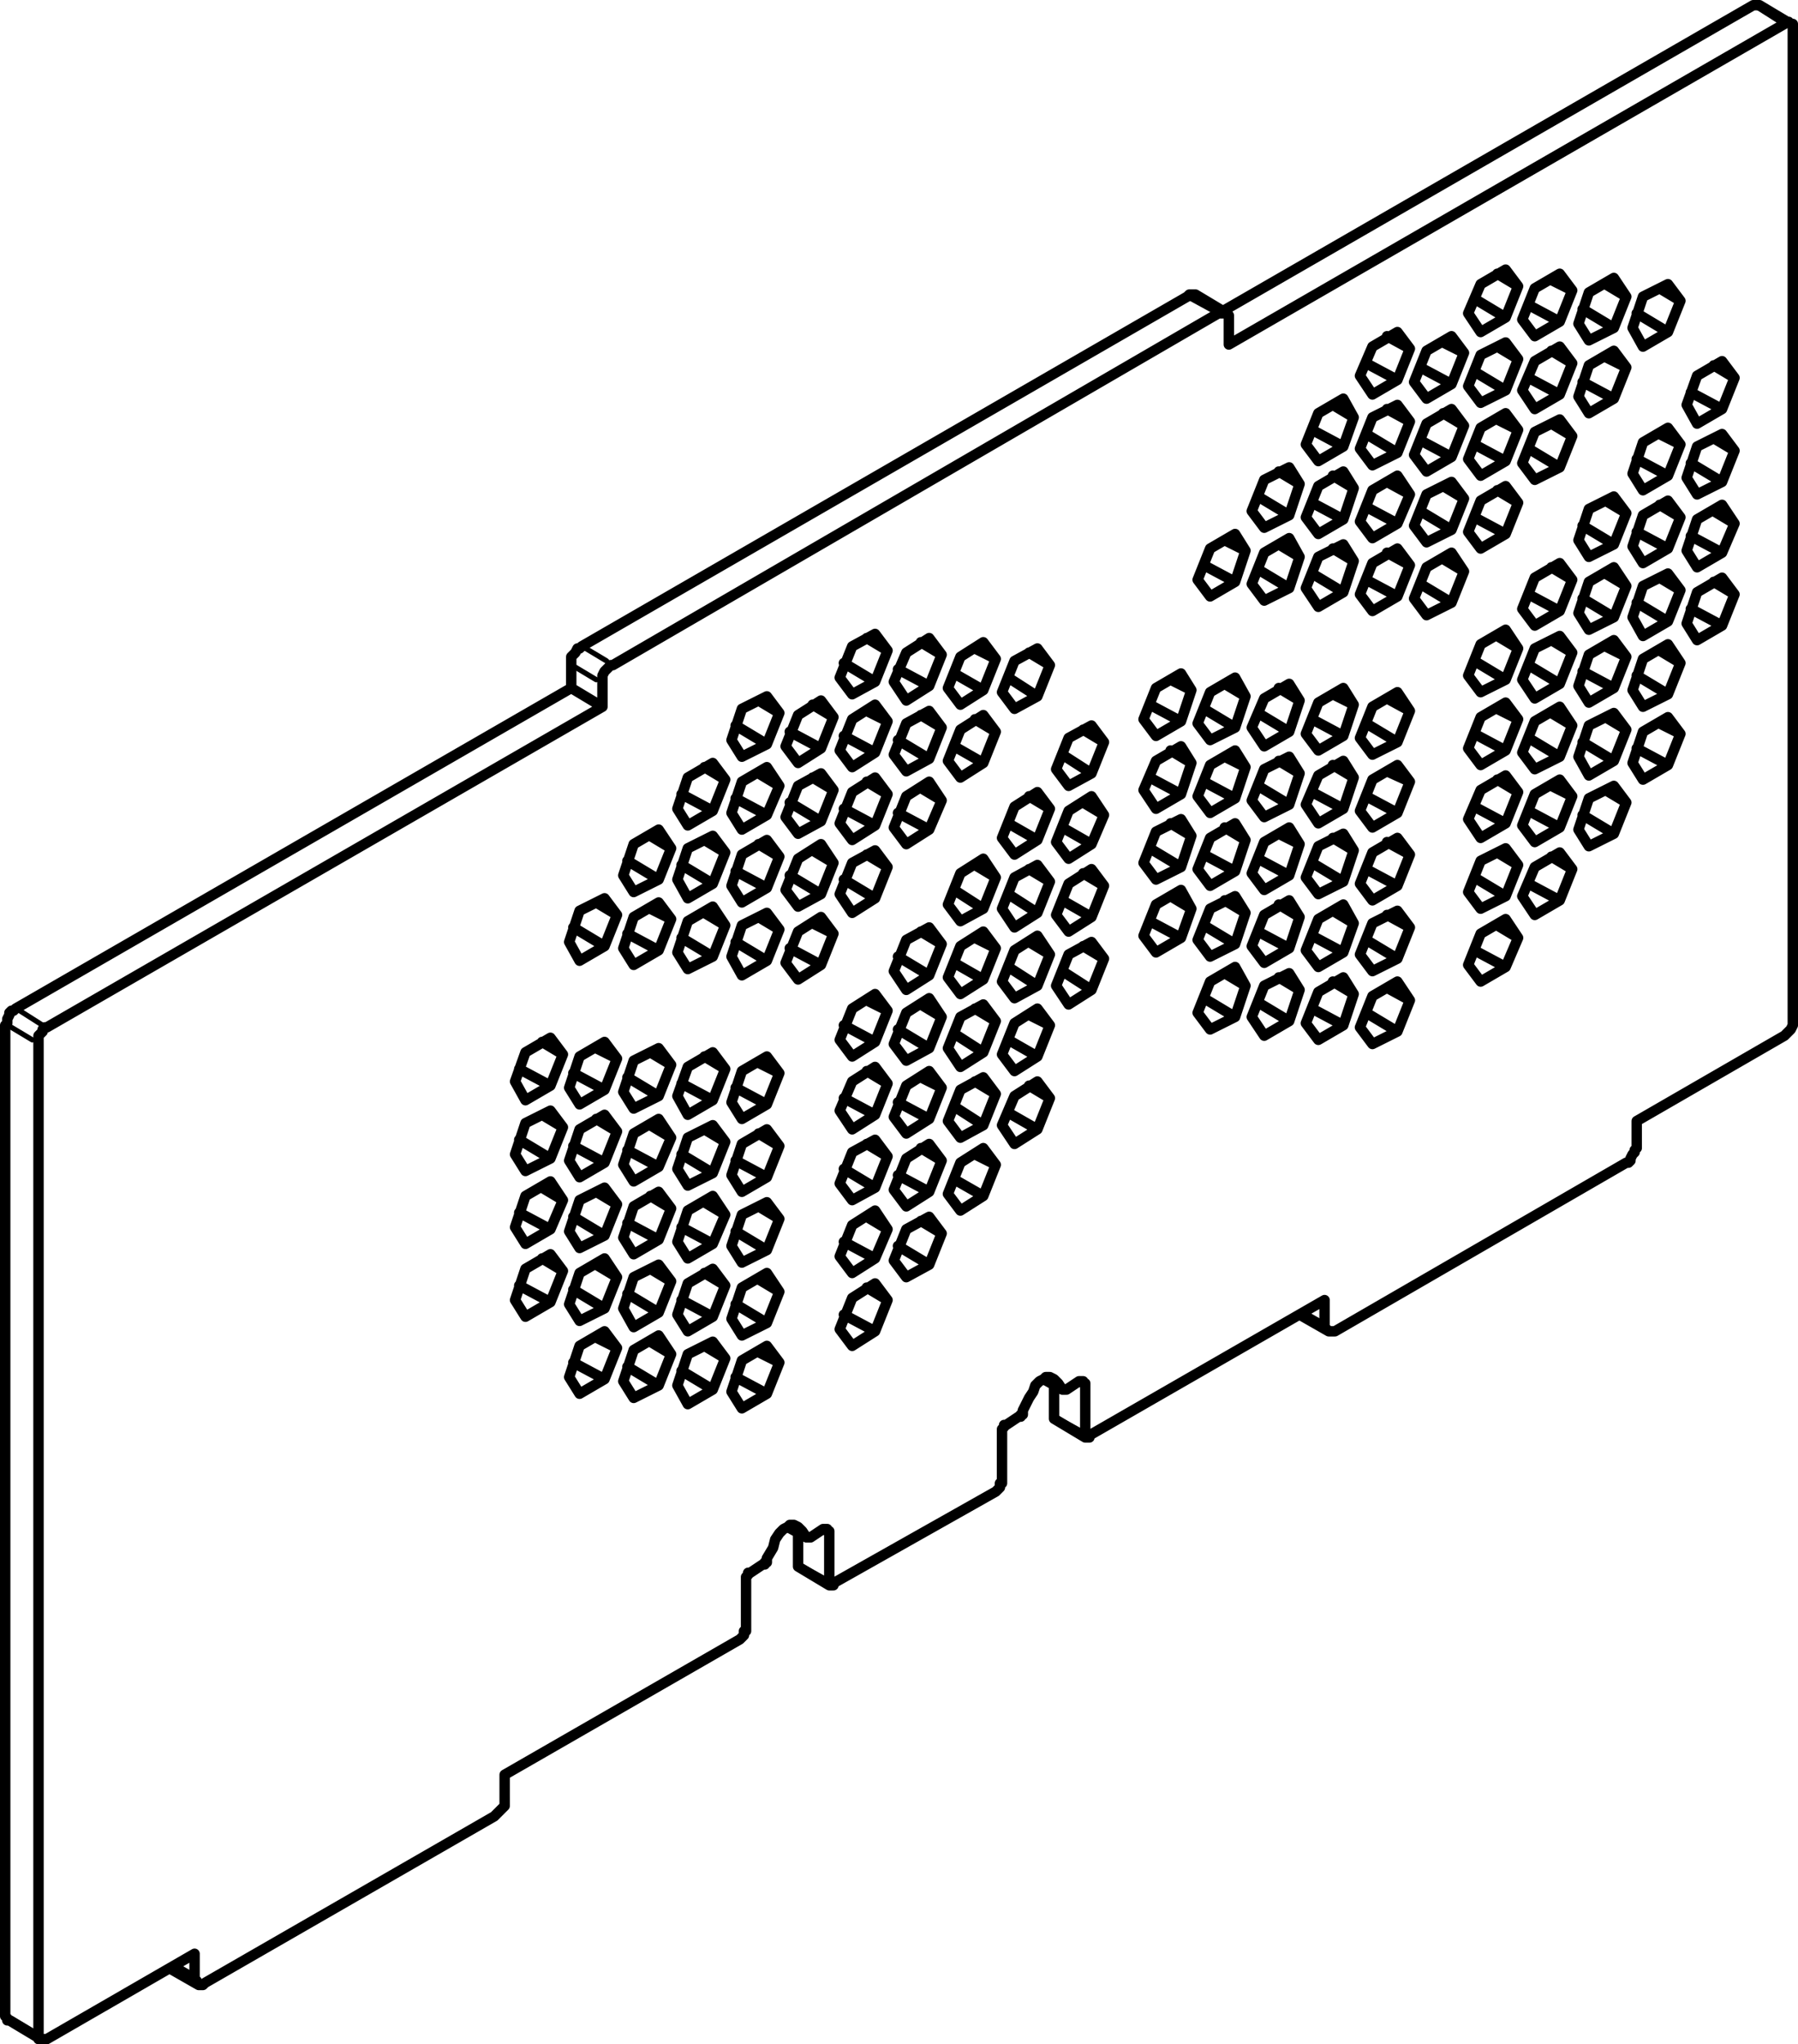 <?xml version="1.0" encoding="utf-8"?>
<!-- Generator: Adobe Illustrator 19.0.0, SVG Export Plug-In . SVG Version: 6.00 Build 0)  -->
<svg version="1.0" id="Layer_1" xmlns="http://www.w3.org/2000/svg" xmlns:xlink="http://www.w3.org/1999/xlink" x="0px" y="0px"
	 width="86.4px" height="98.2px" viewBox="0 0 86.4 98.2" enable-background="new 0 0 86.4 98.2" xml:space="preserve">
<path fill="none" stroke="#000000" stroke-width="0.25" stroke-linecap="round" stroke-linejoin="round" stroke-miterlimit="10" d="
	M62.85,63.15l0.7,0.4 M50.85,68.15l1.1,0.6 M52.05,66.55l-0.1-0.1 M50.35,66.25l0.6,0.4 M38.55,75.25l1.1,0.6 M39.75,73.65l-0.1-0.1
	 M38.05,73.35l0.6,0.4 M85.55,1.05l-1.1-0.7 M8.55,94.45l0.7,0.4 M58.35,14.95l-1.1-0.6 M28.15,31.15l1,0.6 M28.65,32.65l-1-0.6
	 M0.55,96.95l1,0.6 M0.95,48.55l1.1,0.7 M1.55,49.95l-1-0.6"/>
<path fill="none" stroke="#000000" stroke-width="0.5" stroke-linecap="round" stroke-linejoin="round" stroke-miterlimit="10" d="
	M78.65,35.95l1.5,0.8 M79.75,34.75l1,0.5 M76.05,39.15l1.5,0.9 M81.25,29.25l1.5,0.8 M77.15,37.95l1,0.6 M73.45,42.45l1.5,0.8
	 M82.35,27.95l1,0.6 M78.65,32.45l1.5,0.9 M74.55,41.15l1,0.6 M70.85,45.65l1.5,0.8 M79.75,31.25l1,0.6 M76.05,35.65l1.5,0.9
	 M71.95,44.45l1,0.6 M81.25,25.75l1.5,0.8 M77.15,34.45l1,0.6 M73.45,38.95l1.5,0.8 M82.35,24.55l1,0.6 M78.65,28.95l1.5,0.9
	 M74.55,37.75l1,0.5 M70.85,42.15l1.5,0.9 M79.75,27.75l1,0.6 M76.05,32.25l1.5,0.8 M71.95,40.95l1,0.6 M81.25,22.25l1.5,0.9
	 M77.15,31.05l1,0.5 M73.45,35.45l1.5,0.9 M65.65,48.65l1.5,0.9 M82.35,21.05l1,0.6 M78.65,25.55l1.5,0.8 M74.55,34.25l1,0.6
	 M70.85,38.75l1.5,0.8 M66.65,47.45l1.1,0.6 M79.75,24.25l1,0.6 M76.05,28.75l1.5,0.9 M71.95,37.45l1,0.6 M81.25,18.85l1.5,0.8
	 M77.15,27.55l1,0.6 M73.45,31.95l1.5,0.9 M65.65,45.15l1.5,0.9 M82.35,17.55l1,0.6 M78.65,22.05l1.5,0.8 M74.55,30.75l1,0.6
	 M70.85,35.25l1.5,0.8 M66.65,43.95l1.1,0.6 M63.05,48.45l1.5,0.8 M79.75,20.85l1,0.5 M50.65,68.15L50.65,68.15v-0.1v-0.1
	 M76.05,25.25l1.5,0.9 M71.95,34.05l1,0.5 M64.05,47.15l1,0.6 M77.15,24.05l1,0.6 M73.45,28.55l1.5,0.8 M65.65,41.75l1.5,0.8
	 M74.55,27.25l1,0.6 M50.65,67.95v-1.5 M70.85,31.75l1.5,0.9 M66.65,40.45l1.1,0.6 M63.05,44.95l1.5,0.8 M71.95,30.55l1,0.6
	 M64.05,43.75l1,0.6 M60.45,48.15l1.5,0.9 M65.65,38.25l1.5,0.8 M61.45,46.95l1,0.6 M78.65,15.05l1.5,0.9 M66.65,37.05l1.1,0.5
	 M63.05,41.45l1.5,0.9 M79.75,13.85l1,0.6 M76.05,18.35l1.5,0.8 M64.05,40.25l1,0.6 M60.45,44.75l1.5,0.8 M77.15,17.15l1,0.5
	 M73.45,21.55l1.5,0.9 M65.65,34.75l1.5,0.9 M61.45,43.45l1,0.6 M57.85,47.95l1.5,0.9 M74.55,20.35l1,0.6 M84.25,0.25h0.1h0.1h0.1
	 M70.85,24.85l1.5,0.8 M66.65,33.55l1.1,0.6 M63.05,38.05l1.5,0.8 M58.85,46.75l1,0.6 M76.05,14.85l1.5,0.9 M71.95,23.55l1,0.6
	 M68.25,28.05l1.5,0.9 M64.05,36.75l1,0.6 M60.45,41.25l1.5,0.8 M77.15,13.65l1,0.6 M73.45,18.15l1.5,0.8 M69.35,26.85l1,0.6
	 M61.45,40.05l1,0.5 M57.85,44.45l1.5,0.9 M74.55,16.85l1,0.6 M70.85,21.35l1.5,0.8 M63.05,34.55l1.5,0.8 M58.85,43.25l1,0.6
	 M71.95,20.15l1,0.5 M38.35,75.25L38.35,75.25v-0.1v-0.1 M68.25,24.55l1.5,0.9 M64.05,33.35l1,0.5 M60.45,37.75l1.5,0.9
	 M73.45,14.65l1.5,0.8 M69.35,23.35l1,0.6 M65.65,27.85l1.5,0.8 M61.45,36.55l1,0.6 M57.85,41.05l1.5,0.8 M74.55,13.45l1,0.5
	 M70.85,17.85l1.5,0.9 M66.65,26.55l1.1,0.6 M38.35,75.05v-1.5 M58.85,39.75l1,0.6 M55.25,44.25l1.5,0.8 M71.95,16.65l1,0.6
	 M68.25,21.15l1.5,0.8 M60.45,34.25l1.5,0.9 M56.25,43.05l1,0.6 M69.35,19.85l1,0.6 M65.65,24.35l1.5,0.8 M61.45,33.05l1,0.6
	 M57.85,37.55l1.5,0.8 M48.45,53.45l1.4,0.8 M70.85,14.35l1.5,0.9 M66.65,23.15l1.1,0.6 M63.05,27.55l1.5,0.9 M58.85,36.35l1,0.5
	 M55.25,40.75l1.5,0.9 M49.45,52.15l1,0.6 M71.95,13.15l1,0.6 M45.85,56.65l1.4,0.8 M68.25,17.65l1.5,0.8 M64.05,26.35l1,0.6
	 M56.25,39.55l1,0.6 M51.05,46.65l1.4,0.9 M46.85,55.45l1,0.5 M69.35,16.45l1,0.5 M43.15,59.85l1.5,0.9 M65.65,20.85l1.5,0.9
	 M57.85,34.05l1.5,0.9 M52.05,45.45l1,0.6 M48.45,49.95l1.4,0.8 M44.25,58.65l1,0.6 M66.65,19.65l1.1,0.6 M40.55,63.15l1.5,0.8
	 M63.05,24.15l1.5,0.8 M58.85,32.85l1,0.6 M55.25,37.35l1.5,0.8 M49.45,48.75l1,0.5 M45.85,53.15l1.4,0.9 M41.65,61.85l1,0.6
	 M64.05,22.85l1,0.6 M60.45,27.35l1.5,0.9 M56.25,36.05l1,0.6 M51.05,43.25l1.4,0.8 M46.85,51.95l1,0.6 M43.15,56.45l1.5,0.8
	 M65.65,17.45l1.5,0.8 M61.45,26.15l1,0.6 M52.05,41.95l1,0.6 M48.45,46.45l1.4,0.9 M44.25,55.15l1,0.6 M66.65,16.15l1.1,0.6
	 M40.55,59.65l1.5,0.8 M63.05,20.65l1.5,0.8 M55.25,33.85l1.5,0.8 M49.45,45.25l1,0.6 M45.85,49.65l1.4,0.9 M41.65,58.45l1,0.6
	 M64.05,19.45l1,0.6 M60.45,23.85l1.5,0.9 M56.25,32.65l1,0.5 M51.05,39.75l1.4,0.8 M46.85,48.45l1,0.6 M43.15,52.95l1.5,0.8
	 M61.45,22.65l1,0.6 M35.35,66.15l1.5,0.8 M57.85,27.15l1.5,0.8 M52.05,38.55l1,0.6 M48.45,42.95l1.4,0.9 M44.25,51.75l1,0.5
	 M40.55,56.15l1.5,0.9 M36.45,64.95l1,0.5 M58.85,25.95l1,0.5 M49.45,41.75l1,0.6 M45.85,46.25l1.4,0.8 M41.65,54.95l1,0.6
	 M51.05,36.25l1.4,0.9 M46.85,45.05l1,0.5 M43.15,49.45l1.5,0.9 M35.35,62.65l1.5,0.9 M52.05,35.05l1,0.6 M48.45,39.55l1.4,0.8
	 M44.25,48.25l1,0.6 M40.55,52.75l1.5,0.8 M36.45,61.45l1,0.6 M32.75,65.85l1.5,0.9 M49.45,38.25l1,0.6 M45.85,42.75l1.4,0.9
	 M41.65,51.45l1,0.6 M33.85,64.65l1,0.6 M46.85,41.55l1,0.6 M43.15,45.95l1.5,0.9 M35.35,59.15l1.5,0.9 M44.25,44.75l1,0.6
	 M40.55,49.25l1.5,0.8 M36.45,57.95l1,0.6 M32.75,62.45l1.5,0.8 M41.65,48.05l1,0.5 M33.85,61.15l1,0.6 M30.15,65.65l1.5,0.9
	 M35.35,55.75l1.5,0.8 M31.25,64.45l1,0.6 M84.25,0.25l-25.5,14.7 M48.45,32.55l1.4,0.9 M36.45,54.45l1,0.6 M32.75,58.95l1.5,0.8
	 M49.45,31.35l1,0.6 M45.85,35.85l1.4,0.8 M33.85,57.75l1,0.6 M57.05,14.25l0.1-0.1h0.1h0.1h0.1 M30.15,62.15l1.5,0.9 M46.85,34.55
	l1,0.6 M43.15,39.05l1.5,0.8 M35.35,52.25l1.5,0.8 M31.25,60.95l1,0.6 M27.55,65.45l1.5,0.8 M44.25,37.85l1,0.6 M40.55,42.25
	l1.5,0.9 M36.45,51.05l1,0.5 M32.75,55.45l1.5,0.9 M28.65,64.25l1,0.5 M45.85,32.35l1.4,0.8 M41.65,41.05l1,0.6 M37.95,45.55
	l1.5,0.8 M33.85,54.25l1,0.6 M30.15,58.75l1.5,0.8 M46.85,31.15l1,0.5 M43.15,35.55l1.5,0.9 M39.05,44.35l1,0.5 M31.25,57.45l1,0.6
	 M27.55,61.95l1.5,0.9 M44.25,34.35l1,0.6 M40.55,38.85l1.5,0.8 M32.75,52.05l1.5,0.8 M28.65,60.75l1,0.6 M41.65,37.55l1,0.6
	 M37.95,42.05l1.5,0.9 M33.85,50.75l1,0.6 M30.15,55.25l1.5,0.8 M43.15,32.15l1.5,0.8 M39.05,40.85l1,0.6 M35.35,45.25l1.5,0.9
	 M31.25,54.05l1,0.6 M27.55,58.45l1.5,0.9 M44.25,30.85l1,0.6 M40.55,35.35l1.5,0.8 M36.45,44.05l1,0.6 M28.65,57.25l1,0.6
	 M24.95,61.75l1.5,0.8 M41.65,34.15l1,0.5 M37.95,38.55l1.5,0.9 M30.15,51.75l1.5,0.9 M26.05,60.45l1,0.6 M39.05,37.35l1,0.6
	 M35.35,41.85l1.5,0.8 M31.25,50.55l1,0.6 M27.55,55.05l1.5,0.8 M40.55,31.85l1.5,0.9 M36.45,40.55l1,0.6 M32.75,45.05l1.5,0.9
	 M28.65,53.75l1,0.6 M24.95,58.25l1.5,0.8 M41.65,30.65l1,0.6 M37.95,35.15l1.5,0.8 M33.85,43.85l1,0.6 M26.05,57.05l1,0.6
	 M39.05,33.85l1,0.6 M35.35,38.35l1.5,0.8 M27.55,51.55l1.5,0.8 M0.45,97.05L0.45,97.05h-0.1v-0.1l-0.1-0.1 M36.45,37.15l1,0.6
	 M32.75,41.55l1.5,0.9 M28.65,50.35l1,0.5 M24.95,54.75l1.5,0.9 M33.85,40.35l1,0.6 M30.15,44.85l1.5,0.8 M26.05,53.55l1,0.6
	 M35.35,34.85l1.5,0.9 M31.25,43.65l1,0.5 M36.45,33.65l1,0.6 M32.75,38.15l1.5,0.8 M24.95,51.35l1.5,0.8 M33.85,36.85l1,0.6
	 M30.15,41.35l1.5,0.9 M26.05,50.05l1,0.6 M31.25,40.15l1,0.6 M27.55,44.55l1.5,0.9 M28.65,43.35l1,0.6 M57.05,14.25l-29.1,16.8
	 M27.45,31.95v1.1 M27.45,31.95v-0.2v-0.1v-0.1l0.1-0.1l0.1-0.1l0.1-0.2h0.1l0.1-0.1 M27.45,33.05l-26.7,15.4 M28.95,33.95l-1.5-0.9
	 M0.25,49.25v47.6 M0.25,49.25l0.1-0.1v-0.1v-0.1l0.1-0.2v-0.1l0.1-0.1h0.1l0.1-0.1 M64.55,33.05l-1.2,0.7 M65.05,33.85l-0.5-0.8
	 M64.55,35.35l0.5-1.5 M63.35,36.05l1.2-0.7 M62.75,35.25l0.6,0.8 M63.35,33.75l-0.6,1.5 M67.15,33.25l-1.2,0.7 M67.75,34.15
	l-0.6-0.9 M67.15,35.65l0.6-1.5 M65.95,36.25l1.2-0.6 M65.35,35.45l0.6,0.8 M65.95,33.95l-0.6,1.5 M72.35,33.75l-1.2,0.7
	 M72.95,34.55l-0.6-0.8 M72.35,36.05l0.6-1.5 M71.15,36.75l1.2-0.7 M70.55,35.95l0.6,0.8 M71.15,34.45l-0.6,1.5 M74.95,33.95
	l-1.2,0.7 M75.55,34.85l-0.6-0.9 M74.95,36.35l0.6-1.5 M73.75,36.95l1.2-0.6 M73.15,36.15l0.6,0.8 M73.75,34.65l-0.6,1.5
	 M77.55,34.25l-1.2,0.6 M78.15,35.05l-0.6-0.8 M77.55,36.55l0.6-1.5 M76.35,37.25l1.2-0.7 M75.85,36.35l0.5,0.9 M76.35,34.85
	l-0.5,1.5 M80.15,34.45l-1.2,0.7 M80.75,35.25l-0.6-0.8 M80.15,36.75l0.6-1.5 M78.95,37.45l1.2-0.7 M78.45,36.65l0.5,0.8
	 M78.95,35.15l-0.5,1.5 M56.75,35.85l-1.2,0.7 M57.25,36.65l-0.5-0.8 M56.75,38.15l0.5-1.5 M55.55,38.85l1.2-0.7 M54.95,37.95
	l0.6,0.9 M55.55,36.55l-0.6,1.4 M59.35,36.05l-1.2,0.7 M59.85,36.85l-0.5-0.8 M59.35,38.35l0.5-1.5 M58.15,39.05l1.2-0.7
	 M57.55,38.25l0.6,0.8 M58.15,36.75l-0.6,1.5 M77.55,30.75l-1.2,0.7 M78.15,31.55l-0.6-0.8 M77.55,33.05l0.6-1.5 M76.35,33.75
	l1.2-0.7 M75.85,32.95l0.5,0.8 M76.35,31.45l-0.5,1.5 M74.95,30.55l-1.2,0.6 M75.55,31.35l-0.6-0.8 M74.95,32.85l0.6-1.5
	 M73.75,33.55l1.2-0.7 M73.15,32.65l0.6,0.9 M73.75,31.15l-0.6,1.5 M72.35,30.25l-1.2,0.7 M72.95,31.15l-0.6-0.9 M72.35,32.65
	l0.6-1.5 M71.15,33.25l1.2-0.6 M70.55,32.45l0.6,0.8 M71.15,30.95l-0.6,1.5 M82.75,27.75l-1.2,0.7 M83.35,28.55l-0.6-0.8
	 M82.75,30.05l0.6-1.5 M81.55,30.75l1.2-0.7 M81.05,29.95l0.5,0.8 M81.55,28.45l-0.5,1.5 M61.95,32.85l-1.2,0.7 M62.45,33.65
	l-0.5-0.8 M61.95,35.15l0.5-1.5 M60.75,35.85l1.2-0.7 M60.15,34.95l0.6,0.9 M60.75,33.55l-0.6,1.4 M59.35,32.55l-1.2,0.7
	 M59.85,33.45l-0.5-0.9 M59.35,34.95l0.5-1.5 M58.15,35.55l1.2-0.6 M57.55,34.75l0.6,0.8 M58.15,33.25l-0.6,1.5 M56.75,32.35
	l-1.2,0.7 M57.25,33.15l-0.5-0.8 M56.75,34.65l0.5-1.5 M55.55,35.35l1.2-0.7 M54.95,34.55l0.6,0.8 M55.55,33.05l-0.6,1.5
	 M80.15,30.95l-1.2,0.7 M80.75,31.85l-0.6-0.9 M80.15,33.35l0.6-1.5 M78.95,33.95l1.2-0.6 M78.45,33.15l0.5,0.8 M78.95,31.65
	l-0.5,1.5 M61.95,39.75l-1.2,0.7 M62.45,40.55l-0.5-0.8 M61.95,42.05l0.5-1.5 M60.75,42.75l1.2-0.7 M60.15,41.95l0.6,0.8
	 M60.75,40.45l-0.6,1.5 M64.55,40.05l-1.2,0.6 M65.05,40.85l-0.5-0.8 M64.55,42.35l0.5-1.5 M63.35,42.95l1.2-0.6 M62.75,42.15
	l0.6,0.8 M63.35,40.65l-0.6,1.5 M67.15,40.25l-1.2,0.7 M67.75,41.05l-0.6-0.8 M67.15,42.55l0.6-1.5 M65.95,43.25l1.2-0.7
	 M65.35,42.45l0.6,0.8 M65.95,40.95l-0.6,1.5 M72.35,40.75l-1.2,0.6 M72.95,41.55l-0.6-0.8 M72.35,43.05l0.6-1.5 M71.15,43.65
	l1.2-0.6 M70.55,42.85l0.6,0.8 M71.15,41.35l-0.6,1.5 M61.95,43.25l-1.2,0.7 M62.45,44.05l-0.5-0.8 M61.95,45.55l0.5-1.5
	 M60.75,46.25l1.2-0.7 M60.15,45.45l0.6,0.8 M60.75,43.95l-0.6,1.5 M59.35,43.05l-1.2,0.6 M59.85,43.85l-0.5-0.8 M59.35,45.35
	l0.5-1.5 M58.15,45.95l1.2-0.6 M57.55,45.15l0.6,0.8 M58.15,43.65l-0.6,1.5 M56.75,42.75l-1.2,0.7 M57.25,43.65l-0.5-0.9
	 M56.75,45.05l0.5-1.4 M55.55,45.75l1.2-0.7 M54.95,44.95l0.6,0.8 M55.55,43.45l-0.6,1.5 M74.95,40.95l-1.2,0.7 M75.55,41.75
	l-0.6-0.8 M74.95,43.25l0.6-1.5 M73.75,43.95l1.2-0.7 M73.15,43.05l0.6,0.9 M73.75,41.65l-0.6,1.4 M61.95,36.35l-1.2,0.6
	 M62.45,37.15l-0.5-0.8 M61.95,38.65l0.5-1.5 M60.75,39.25l1.2-0.6 M60.15,38.45l0.6,0.8 M60.75,36.95l-0.6,1.5 M64.55,36.55
	l-1.2,0.7 M65.05,37.35l-0.5-0.8 M64.55,38.85l0.5-1.5 M63.35,39.55l1.2-0.7 M62.75,38.65l0.6,0.9 M63.35,37.25l-0.6,1.4
	 M67.15,36.75l-1.2,0.7 M67.75,37.55l-0.6-0.8 M67.15,39.05l0.6-1.5 M65.95,39.75l1.2-0.7 M65.35,38.95l0.6,0.8 M65.95,37.45
	l-0.6,1.5 M72.35,37.25l-1.2,0.7 M72.95,38.05l-0.6-0.8 M72.35,39.55l0.6-1.5 M71.15,40.25l1.2-0.7 M70.55,39.35l0.6,0.9
	 M71.15,37.95l-0.6,1.4 M74.95,37.45l-1.2,0.7 M75.55,38.25l-0.6-0.8 M74.95,39.75l0.6-1.5 M73.75,40.45l1.2-0.7 M73.15,39.65
	l0.6,0.8 M73.75,38.15l-0.6,1.5 M77.55,37.75l-1.2,0.6 M78.15,38.55l-0.6-0.8 M77.55,40.05l0.6-1.5 M76.35,40.65l1.2-0.6
	 M75.85,39.85l0.5,0.8 M76.35,38.35l-0.5,1.5 M56.75,39.35l-1.2,0.6 M57.25,40.15l-0.5-0.8 M56.75,41.65l0.5-1.5 M55.55,42.25
	l1.2-0.6 M54.95,41.45l0.6,0.8 M55.55,39.95l-0.6,1.5 M59.35,39.55l-1.2,0.7 M59.85,40.35l-0.5-0.8 M59.35,41.85l0.5-1.5
	 M58.15,42.55l1.2-0.7 M57.55,41.75l0.6,0.8 M58.15,40.25l-0.6,1.5 M69.75,19.65l-1.2,0.7 M70.35,20.45l-0.6-0.8 M69.75,21.95
	l0.6-1.5 M68.55,22.65l1.2-0.7 M67.95,21.85l0.6,0.8 M68.55,20.35l-0.6,1.5 M67.15,19.45l-1.2,0.6 M67.75,20.25l-0.6-0.8
	 M67.15,21.75l0.6-1.5 M65.95,22.35l1.2-0.6 M65.35,21.55l0.6,0.8 M65.95,20.05l-0.6,1.5 M64.55,19.15l-1.2,0.7 M65.05,20.05
	l-0.5-0.9 M64.55,21.45l0.5-1.4 M63.35,22.15l1.2-0.7 M62.75,21.35l0.6,0.8 M63.35,19.85l-0.6,1.5 M82.75,17.35l-1.2,0.7
	 M83.35,18.15l-0.6-0.8 M82.75,19.65l0.6-1.5 M81.55,20.35l1.2-0.7 M81.05,19.45l0.5,0.9 M81.55,18.05l-0.5,1.4 M72.35,19.85
	l-1.2,0.7 M72.95,20.65l-0.6-0.8 M72.35,22.15l0.6-1.5 M71.15,22.85l1.2-0.7 M70.55,22.05l0.6,0.8 M71.15,20.55l-0.6,1.5
	 M74.95,20.15l-1.2,0.6 M75.55,20.95l-0.6-0.8 M74.95,22.45l0.6-1.5 M73.75,23.05l1.2-0.6 M73.15,22.25l0.6,0.8 M73.75,20.75
	l-0.6,1.5 M80.15,20.55l-1.2,0.7 M80.75,21.35l-0.6-0.8 M80.15,22.85l0.6-1.5 M78.95,23.55l1.2-0.7 M78.45,22.75l0.5,0.8
	 M78.95,21.25l-0.5,1.5 M82.75,20.85l-1.2,0.6 M83.35,21.65l-0.6-0.8 M82.75,23.15l0.6-1.5 M81.55,23.75l1.2-0.6 M81.05,22.95
	l0.5,0.8 M81.55,21.45l-0.5,1.5 M67.15,15.95l-1.2,0.7 M67.75,16.75l-0.6-0.8 M67.15,18.25l0.6-1.5 M65.95,18.95l1.2-0.7
	 M65.35,18.05l0.6,0.9 M65.95,16.65l-0.6,1.4 M80.15,13.65l-1.2,0.6 M80.75,14.45l-0.6-0.8 M80.15,15.95l0.6-1.5 M78.95,16.65
	l1.2-0.7 M78.45,15.75l0.5,0.9 M78.95,14.25l-0.5,1.5 M77.55,13.35l-1.2,0.7 M78.15,14.25l-0.6-0.9 M77.55,15.75l0.6-1.5
	 M76.35,16.35l1.2-0.6 M75.85,15.55l0.5,0.8 M76.35,14.05l-0.5,1.5 M74.95,13.15l-1.2,0.7 M75.55,13.95l-0.6-0.8 M74.95,15.45
	l0.6-1.5 M73.75,16.15l1.2-0.7 M73.15,15.35l0.6,0.8 M73.75,13.85l-0.6,1.5 M69.75,16.15l-1.2,0.7 M70.35,16.95l-0.6-0.8
	 M69.75,18.45l0.6-1.5 M68.55,19.15l1.2-0.7 M67.95,18.35l0.6,0.8 M68.55,16.85l-0.6,1.5 M72.35,16.45l-1.2,0.6 M72.95,17.25
	l-0.6-0.8 M72.35,18.75l0.6-1.5 M71.15,19.35l1.2-0.6 M70.55,18.55l0.6,0.8 M71.15,17.05l-0.6,1.5 M74.95,16.65l-1.2,0.7
	 M75.55,17.45l-0.6-0.8 M74.95,18.95l0.6-1.5 M73.75,19.65l1.2-0.7 M73.15,18.75l0.6,0.9 M73.75,17.35l-0.6,1.4 M77.55,16.85
	l-1.2,0.7 M78.15,17.65l-0.6-0.8 M77.55,19.15l0.6-1.5 M76.35,19.85l1.2-0.7 M75.85,19.05l0.5,0.8 M76.35,17.55l-0.5,1.5
	 M80.15,27.55l-1.2,0.6 M80.75,28.35l-0.6-0.8 M80.15,29.85l0.6-1.5 M78.95,30.55l1.2-0.7 M78.45,29.65l0.5,0.9 M78.95,28.15
	l-0.5,1.5 M77.55,27.25l-1.2,0.7 M78.15,28.15l-0.6-0.9 M77.55,29.65l0.6-1.5 M76.35,30.25l1.2-0.6 M75.85,29.45l0.5,0.8
	 M76.35,27.95l-0.5,1.5 M74.95,27.05l-1.2,0.7 M75.55,27.85l-0.6-0.8 M74.95,29.35l0.6-1.5 M73.75,30.05l1.2-0.7 M73.15,29.25
	l0.6,0.8 M73.75,27.75l-0.6,1.5 M69.75,26.55l-1.2,0.7 M70.35,27.45l-0.6-0.9 M69.75,28.95l0.6-1.5 M68.55,29.55l1.2-0.6
	 M67.95,28.75l0.6,0.8 M68.55,27.25l-0.6,1.5 M67.15,26.35l-1.2,0.7 M67.75,27.15l-0.6-0.8 M67.15,28.65l0.6-1.5 M65.95,29.35
	l1.2-0.7 M65.35,28.55l0.6,0.8 M65.95,27.05l-0.6,1.5 M64.55,26.15l-1.2,0.6 M65.05,26.95l-0.5-0.8 M64.55,28.45l0.5-1.5
	 M63.35,29.15l1.2-0.7 M62.75,28.25l0.6,0.9 M63.35,26.75l-0.6,1.5 M61.95,25.85l-1.2,0.7 M62.45,26.75l-0.5-0.9 M61.95,28.25
	l0.5-1.5 M60.75,28.85l1.2-0.6 M60.15,28.05l0.6,0.8 M60.75,26.55l-0.6,1.5 M59.35,25.65l-1.2,0.7 M59.85,26.45l-0.5-0.8
	 M59.35,27.95l0.5-1.5 M58.15,28.65l1.2-0.7 M57.55,27.85l0.6,0.8 M58.15,26.35l-0.6,1.5 M82.75,24.25l-1.2,0.7 M83.35,25.15
	l-0.6-0.9 M82.75,26.55l0.6-1.4 M81.55,27.25l1.2-0.7 M81.05,26.45l0.5,0.8 M81.55,24.95l-0.5,1.5 M80.15,24.05l-1.2,0.7
	 M80.75,24.85l-0.6-0.8 M80.15,26.35l0.6-1.5 M78.95,27.05l1.2-0.7 M78.45,26.25l0.5,0.8 M78.95,24.75l-0.5,1.5 M77.55,23.85
	l-1.2,0.6 M78.15,24.65l-0.6-0.8 M77.55,26.15l0.6-1.5 M76.35,26.75l1.2-0.6 M75.85,25.95l0.5,0.8 M76.35,24.45l-0.5,1.5
	 M72.35,23.35l-1.2,0.7 M72.95,24.15l-0.6-0.8 M72.35,25.65l0.6-1.5 M71.15,26.35l1.2-0.7 M70.55,25.55l0.6,0.8 M71.15,24.05
	l-0.6,1.5 M69.75,23.15l-1.2,0.6 M70.35,23.95l-0.6-0.8 M69.75,25.45l0.6-1.5 M68.55,26.05l1.2-0.6 M67.95,25.25l0.6,0.8
	 M68.55,23.75l-0.6,1.5 M67.15,22.85l-1.2,0.7 M67.75,23.75l-0.6-0.9 M67.15,25.15l0.6-1.4 M65.95,25.85l1.2-0.7 M65.35,25.05
	l0.6,0.8 M65.95,23.55l-0.6,1.5 M64.55,22.65l-1.2,0.7 M65.05,23.45l-0.5-0.8 M64.55,24.95l0.5-1.5 M63.35,25.65l1.2-0.7
	 M62.75,24.85l0.6,0.8 M63.35,23.35l-0.6,1.5 M61.95,22.45l-1.2,0.6 M62.45,23.25l-0.5-0.8 M61.95,24.75l0.5-1.5 M60.75,25.35
	l1.2-0.6 M60.15,24.55l0.6,0.8 M60.75,23.05l-0.6,1.5 M67.15,47.15l-1.2,0.7 M67.75,48.05l-0.6-0.9 M67.15,49.55l0.6-1.5
	 M65.95,50.15l1.2-0.6 M65.35,49.35l0.6,0.8 M65.95,47.85l-0.6,1.5 M64.55,46.95l-1.2,0.7 M65.05,47.75l-0.5-0.8 M64.55,49.25
	l0.5-1.5 M63.35,49.95l1.2-0.7 M62.75,49.15l0.6,0.8 M63.35,47.65l-0.6,1.5 M61.95,46.75l-1.2,0.6 M62.45,47.55l-0.5-0.8
	 M61.95,49.05l0.5-1.5 M60.75,49.75l1.2-0.7 M60.15,48.85l0.6,0.9 M60.75,47.35l-0.6,1.5 M64.55,43.45l-1.2,0.7 M65.05,44.35
	l-0.5-0.9 M64.55,45.75l0.5-1.4 M63.35,46.45l1.2-0.7 M62.75,45.65l0.6,0.8 M63.35,44.15l-0.6,1.5 M67.15,43.75l-1.2,0.6
	 M67.75,44.55l-0.6-0.8 M67.15,46.05l0.6-1.5 M65.95,46.65l1.2-0.6 M65.35,45.85l0.6,0.8 M65.95,44.35l-0.6,1.5 M72.35,44.15
	l-1.2,0.7 M72.95,45.05l-0.6-0.9 M72.35,46.45l0.6-1.4 M71.15,47.15l1.2-0.7 M70.55,46.35l0.6,0.8 M71.15,44.85l-0.6,1.5
	 M59.35,46.45l-1.2,0.7 M59.85,47.35l-0.5-0.9 M59.35,48.85l0.5-1.5 M58.15,49.45l1.2-0.6 M57.55,48.65l0.6,0.8 M58.15,47.15
	l-0.6,1.5 M72.35,12.95l-1.2,0.7 M72.95,13.75l-0.6-0.8 M72.35,15.25l0.6-1.5 M71.15,15.95l1.2-0.7 M70.55,15.05l0.6,0.9
	 M71.15,13.65l-0.6,1.4 M34.85,51.35l-0.6-0.8 M34.25,52.85l0.6-1.5 M33.05,53.55l1.2-0.7 M32.55,52.65l0.5,0.9 M33.05,51.25
	l-0.5,1.4 M34.25,50.55l-1.2,0.7 M37.45,51.55l-0.6-0.8 M36.85,53.05l0.6-1.5 M35.65,53.75l1.2-0.7 M35.15,52.95l0.5,0.8
	 M35.65,51.45l-0.5,1.5 M36.85,50.75l-1.2,0.7 M42.65,52.05l-0.6-0.8 M42.05,53.55l0.6-1.5 M40.95,54.25l1.1-0.7 M40.35,53.35
	l0.6,0.9 M40.95,51.95l-0.6,1.4 M42.05,51.25l-1.1,0.7 M45.25,52.25l-0.6-0.8 M44.65,53.75l0.6-1.5 M43.55,54.45l1.1-0.7
	 M42.95,53.65l0.6,0.8 M43.55,52.15l-0.6,1.5 M44.65,51.45l-1.1,0.7 M47.85,52.55l-0.6-0.8 M47.25,54.05l0.6-1.5 M46.15,54.65
	l1.1-0.6 M45.55,53.85l0.6,0.8 M46.15,52.35l-0.6,1.5 M47.25,51.75l-1.1,0.6 M50.45,52.75l-0.6-0.8 M49.85,54.25l0.6-1.5
	 M48.75,54.95l1.1-0.7 M48.15,54.05l0.6,0.9 M48.75,52.65l-0.6,1.4 M49.85,51.95l-1.1,0.7 M27.05,54.15l-0.6-0.8 M26.45,55.65
	l0.6-1.5 M25.25,56.25l1.2-0.6 M24.75,55.45l0.5,0.8 M25.25,53.95l-0.5,1.5 M26.45,53.35l-1.2,0.6 M29.65,54.35l-0.6-0.8
	 M29.05,55.85l0.6-1.5 M27.85,56.55l1.2-0.7 M27.35,55.75l0.5,0.8 M27.85,54.25l-0.5,1.5 M29.05,53.55l-1.2,0.7 M47.85,49.05
	l-0.6-0.8 M47.25,50.55l0.6-1.5 M46.15,51.25l1.1-0.7 M45.55,50.35l0.6,0.9 M46.15,48.85l-0.6,1.5 M47.25,48.25l-1.1,0.6
	 M45.25,48.85l-0.6-0.9 M44.65,50.35l0.6-1.5 M43.55,50.95l1.1-0.6 M42.95,50.15l0.6,0.8 M43.55,48.65l-0.6,1.5 M44.65,47.95
	l-1.1,0.7 M42.65,48.55l-0.6-0.8 M42.05,50.05l0.6-1.5 M40.95,50.75l1.1-0.7 M40.35,49.95l0.6,0.8 M40.95,48.45l-0.6,1.5
	 M42.05,47.75l-1.1,0.7 M53.05,46.05l-0.6-0.8 M52.45,47.55l0.6-1.5 M51.35,48.25l1.1-0.7 M50.75,47.35l0.6,0.9 M51.35,45.85
	l-0.6,1.5 M52.45,45.25l-1.1,0.6 M32.25,51.15l-0.6-0.8 M31.65,52.65l0.6-1.5 M30.45,53.25l1.2-0.6 M29.95,52.45l0.5,0.8
	 M30.45,50.95l-0.5,1.5 M31.65,50.35l-1.2,0.6 M29.65,50.85l-0.6-0.8 M29.05,52.35l0.6-1.5 M27.85,53.05l1.2-0.7 M27.35,52.25
	l0.5,0.8 M27.85,50.75l-0.5,1.5 M29.05,50.05l-1.2,0.7 M27.05,50.65l-0.6-0.8 M26.45,52.15l0.6-1.5 M25.25,52.85l1.2-0.7
	 M24.75,51.95l0.5,0.9 M25.25,50.55l-0.5,1.4 M26.45,49.85l-1.2,0.7 M50.45,49.25l-0.6-0.8 M49.85,50.75l0.6-1.5 M48.75,51.45
	l1.1-0.7 M48.15,50.65l0.6,0.8 M48.75,49.15l-0.6,1.5 M49.85,48.45l-1.1,0.7 M32.25,58.05l-0.6-0.8 M31.65,59.55l0.6-1.5
	 M30.45,60.25l1.2-0.7 M29.95,59.45l0.5,0.8 M30.45,57.95l-0.5,1.5 M31.65,57.25l-1.2,0.7 M34.85,58.35l-0.6-0.9 M34.25,59.75
	l0.6-1.4 M33.05,60.45l1.2-0.7 M32.55,59.65l0.5,0.8 M33.05,58.15l-0.5,1.5 M34.25,57.45l-1.2,0.7 M37.45,58.55l-0.6-0.8
	 M36.85,60.05l0.6-1.5 M35.65,60.65l1.2-0.6 M35.15,59.85l0.5,0.8 M35.65,58.35l-0.5,1.5 M36.85,57.75l-1.2,0.6 M42.65,59.05
	l-0.6-0.9 M42.05,60.45l0.6-1.4 M40.95,61.15l1.1-0.7 M40.35,60.35l0.6,0.8 M40.95,58.85l-0.6,1.5 M42.05,58.15l-1.1,0.7
	 M32.25,61.55l-0.6-0.8 M31.65,63.05l0.6-1.5 M30.45,63.75l1.2-0.7 M29.95,62.85l0.5,0.9 M30.45,61.35l-0.5,1.5 M31.65,60.75
	l-1.2,0.6 M29.65,61.35l-0.6-0.9 M29.05,62.85l0.6-1.5 M27.85,63.45l1.2-0.6 M27.35,62.65l0.5,0.8 M27.85,61.15l-0.5,1.5
	 M29.05,60.45l-1.2,0.7 M27.05,61.05l-0.6-0.8 M26.45,62.55l0.6-1.5 M25.25,63.25l1.2-0.7 M24.75,62.45l0.5,0.8 M25.25,60.95
	l-0.5,1.5 M26.45,60.25l-1.2,0.7 M45.25,59.25l-0.6-0.8 M44.65,60.75l0.6-1.5 M43.55,61.35l1.1-0.6 M42.95,60.55l0.6,0.8
	 M43.55,59.05l-0.6,1.5 M44.65,58.45l-1.1,0.6 M32.25,54.65l-0.6-0.9 M31.65,56.05l0.6-1.4 M30.45,56.75l1.2-0.7 M29.95,55.95
	l0.5,0.8 M30.45,54.45l-0.5,1.5 M31.65,53.75l-1.2,0.7 M34.85,54.85l-0.6-0.8 M34.25,56.35l0.6-1.5 M33.05,56.95l1.2-0.6
	 M32.55,56.15l0.5,0.8 M33.05,54.65l-0.5,1.5 M34.25,54.05l-1.2,0.6 M37.45,55.05l-0.6-0.8 M36.85,56.55l0.6-1.5 M35.65,57.25
	l1.2-0.7 M35.15,56.45l0.5,0.8 M35.65,54.95l-0.5,1.5 M36.85,54.25l-1.2,0.7 M42.65,55.55l-0.6-0.8 M42.05,57.05l0.6-1.5
	 M40.95,57.65l1.1-0.6 M40.35,56.85l0.6,0.8 M40.95,55.35l-0.6,1.5 M42.05,54.75l-1.1,0.6 M45.25,55.75l-0.6-0.8 M44.65,57.25
	l0.6-1.5 M43.55,57.95l1.1-0.7 M42.95,57.15l0.6,0.8 M43.55,55.65l-0.6,1.5 M44.65,54.95l-1.1,0.7 M47.85,55.95l-0.6-0.8
	 M47.25,57.45l0.6-1.5 M46.15,58.15l1.1-0.7 M45.55,57.35l0.6,0.8 M46.15,55.85l-0.6,1.5 M47.25,55.15l-1.1,0.7 M27.05,57.65
	l-0.6-0.9 M26.45,59.05l0.6-1.4 M25.25,59.75l1.2-0.7 M24.75,58.95l0.5,0.8 M25.25,57.45l-0.5,1.5 M26.45,56.75l-1.2,0.7
	 M29.65,57.85l-0.6-0.8 M29.05,59.35l0.6-1.5 M27.85,59.95l1.2-0.6 M27.35,59.15l0.5,0.8 M27.85,57.65l-0.5,1.5 M29.05,57.05
	l-1.2,0.6 M40.05,37.95l-0.6-0.8 M39.45,39.45l0.6-1.5 M38.35,40.05l1.1-0.6 M37.75,39.25l0.6,0.8 M38.35,37.75l-0.6,1.5
	 M39.45,37.15l-1.1,0.6 M37.45,37.75l-0.6-0.9 M36.85,39.15l0.6-1.4 M35.65,39.85l1.2-0.7 M35.15,39.05l0.5,0.8 M35.65,37.55
	l-0.5,1.5 M36.85,36.85l-1.2,0.7 M34.85,37.45l-0.6-0.8 M34.25,38.95l0.6-1.5 M33.05,39.65l1.2-0.7 M32.55,38.85l0.5,0.8
	 M33.05,37.35l-0.5,1.5 M34.25,36.65l-1.2,0.7 M53.05,35.65l-0.6-0.8 M52.45,37.15l0.6-1.5 M51.35,37.75l1.1-0.6 M50.75,36.95
	l0.6,0.8 M51.35,35.45l-0.6,1.5 M52.45,34.85l-1.1,0.6 M42.65,38.15l-0.6-0.8 M42.05,39.65l0.6-1.5 M40.95,40.35l1.1-0.7
	 M40.35,39.55l0.6,0.8 M40.95,38.05l-0.6,1.5 M42.05,37.35l-1.1,0.7 M45.25,38.45l-0.6-0.9 M44.65,39.85l0.6-1.4 M43.55,40.55
	l1.1-0.7 M42.95,39.75l0.6,0.8 M43.55,38.25l-0.6,1.5 M44.65,37.55l-1.1,0.7 M50.45,38.85l-0.6-0.8 M49.85,40.35l0.6-1.5
	 M48.75,41.05l1.1-0.7 M48.15,40.25l0.6,0.8 M48.75,38.75l-0.6,1.5 M49.85,38.05l-1.1,0.7 M53.05,39.15l-0.6-0.9 M52.45,40.55
	l0.6-1.4 M51.35,41.25l1.1-0.7 M50.75,40.45l0.6,0.8 M51.35,38.95l-0.6,1.5 M52.45,38.25l-1.1,0.7 M37.45,34.25l-0.6-0.8
	 M36.85,35.75l0.6-1.5 M35.65,36.35l1.2-0.6 M35.15,35.55l0.5,0.8 M35.65,34.05l-0.5,1.5 M36.85,33.45l-1.2,0.6 M50.45,31.95
	l-0.6-0.8 M49.85,33.45l0.6-1.5 M48.75,34.05l1.1-0.6 M48.15,33.25l0.6,0.8 M48.75,31.75l-0.6,1.5 M49.85,31.15l-1.1,0.6
	 M47.85,31.65l-0.6-0.8 M47.25,33.15l0.6-1.5 M46.15,33.85l1.1-0.7 M45.55,33.05l0.6,0.8 M46.15,31.55l-0.6,1.5 M47.25,30.85
	l-1.1,0.7 M45.25,31.45l-0.6-0.8 M44.65,32.95l0.6-1.5 M43.55,33.65l1.1-0.7 M42.95,32.75l0.6,0.9 M43.55,31.35l-0.6,1.4
	 M44.65,30.65l-1.1,0.7 M40.05,34.45l-0.6-0.8 M39.45,35.95l0.6-1.5 M38.35,36.65l1.1-0.7 M37.75,35.85l0.6,0.8 M38.35,34.35
	l-0.6,1.5 M39.45,33.65l-1.1,0.7 M42.65,34.65l-0.6-0.8 M42.05,36.15l0.6-1.5 M40.95,36.85l1.1-0.7 M40.35,36.05l0.6,0.8
	 M40.95,34.55l-0.6,1.5 M42.05,33.85l-1.1,0.7 M45.25,34.95l-0.6-0.8 M44.65,36.45l0.6-1.5 M43.55,37.05l1.1-0.6 M42.95,36.25
	l0.6,0.8 M43.55,34.75l-0.6,1.5 M44.65,34.15l-1.1,0.6 M47.85,35.15l-0.6-0.8 M47.25,36.65l0.6-1.5 M46.15,37.35l1.1-0.7
	 M45.55,36.55l0.6,0.8 M46.15,35.05l-0.6,1.5 M47.25,34.35l-1.1,0.7 M50.45,45.85l-0.6-0.9 M49.85,47.35l0.6-1.5 M48.75,47.95
	l1.1-0.6 M48.15,47.15l0.6,0.8 M48.75,45.65l-0.6,1.5 M49.85,44.95l-1.1,0.7 M47.85,45.55l-0.6-0.8 M47.25,47.05l0.6-1.5
	 M46.15,47.75l1.1-0.7 M45.55,46.95l0.6,0.8 M46.15,45.45l-0.6,1.5 M47.25,44.75l-1.1,0.7 M45.25,45.35l-0.6-0.8 M44.65,46.85
	l0.6-1.5 M43.55,47.55l1.1-0.7 M42.95,46.65l0.6,0.9 M43.55,45.15l-0.6,1.5 M44.65,44.55l-1.1,0.6 M40.05,44.85l-0.6-0.8
	 M39.45,46.35l0.6-1.5 M38.35,47.05l1.1-0.7 M37.75,46.25l0.6,0.8 M38.35,44.75l-0.6,1.5 M39.45,44.05l-1.1,0.7 M37.45,44.65
	l-0.6-0.8 M36.85,46.15l0.6-1.5 M35.65,46.85l1.2-0.7 M35.15,45.95l0.5,0.9 M35.65,44.45l-0.5,1.5 M36.85,43.85l-1.2,0.6
	 M34.85,44.45l-0.6-0.9 M34.25,45.95l0.6-1.5 M33.05,46.55l1.2-0.6 M32.55,45.75l0.5,0.8 M33.05,44.25l-0.5,1.5 M34.25,43.55
	l-1.2,0.7 M32.25,44.15l-0.6-0.8 M31.65,45.65l0.6-1.5 M30.45,46.35l1.2-0.7 M29.95,45.55l0.5,0.8 M30.45,44.05l-0.5,1.5
	 M31.65,43.35l-1.2,0.7 M29.65,43.95l-0.6-0.8 M29.05,45.45l0.6-1.5 M27.85,46.15l1.2-0.7 M27.35,45.25l0.5,0.9 M27.85,43.75
	l-0.5,1.5 M29.05,43.15l-1.2,0.6 M53.05,42.55l-0.6-0.8 M52.45,44.05l0.6-1.5 M51.35,44.75l1.1-0.7 M50.75,43.95l0.6,0.8
	 M51.35,42.45l-0.6,1.5 M52.45,41.75l-1.1,0.7 M50.45,42.35l-0.6-0.8 M49.85,43.85l0.6-1.5 M48.75,44.55l1.1-0.7 M48.15,43.65
	l0.6,0.9 M48.75,42.15l-0.6,1.5 M49.85,41.55l-1.1,0.6 M47.85,42.15l-0.6-0.9 M47.25,43.65l0.6-1.5 M46.15,44.25l1.1-0.6
	 M45.55,43.45l0.6,0.8 M46.15,41.95l-0.6,1.5 M47.25,41.25l-1.1,0.7 M42.65,41.65l-0.6-0.8 M42.05,43.15l0.6-1.5 M40.95,43.85
	l1.1-0.7 M40.35,42.95l0.6,0.9 M40.95,41.45l-0.6,1.5 M42.05,40.85l-1.1,0.6 M40.05,41.45l-0.6-0.9 M39.45,42.95l0.6-1.5
	 M38.35,43.55l1.1-0.6 M37.75,42.75l0.6,0.8 M38.35,41.25l-0.6,1.5 M39.45,40.55l-1.1,0.7 M37.45,41.15l-0.6-0.8 M36.85,42.65
	l0.6-1.5 M35.65,43.35l1.2-0.7 M35.15,42.55l0.5,0.8 M35.65,41.05l-0.5,1.5 M36.85,40.35l-1.2,0.7 M34.85,40.95l-0.6-0.8
	 M34.25,42.45l0.6-1.5 M33.05,43.15l1.2-0.7 M32.55,42.25l0.5,0.9 M33.05,40.75l-0.5,1.5 M34.25,40.15l-1.2,0.6 M32.25,40.75
	l-0.6-0.9 M31.65,42.25l0.6-1.5 M30.45,42.85l1.2-0.6 M29.95,42.05l0.5,0.8 M30.45,40.55l-0.5,1.5 M31.65,39.85l-1.2,0.7
	 M37.45,65.45l-0.6-0.8 M36.85,66.95l0.6-1.5 M35.65,67.65l1.2-0.7 M35.15,66.85l0.5,0.8 M35.65,65.35l-0.5,1.5 M36.85,64.65
	l-1.2,0.7 M34.85,65.25l-0.6-0.8 M34.25,66.75l0.6-1.5 M33.05,67.45l1.2-0.7 M32.55,66.55l0.5,0.9 M33.05,65.05l-0.5,1.5
	 M34.25,64.45l-1.2,0.6 M32.25,65.05l-0.6-0.9 M31.65,66.55l0.6-1.5 M30.45,67.15l1.2-0.6 M29.95,66.35l0.5,0.8 M30.45,64.85
	l-0.5,1.5 M31.65,64.15l-1.2,0.7 M34.85,61.75l-0.6-0.8 M34.25,63.25l0.6-1.5 M33.05,63.95l1.2-0.7 M32.55,63.15l0.5,0.8
	 M33.05,61.65l-0.5,1.5 M34.25,60.95l-1.2,0.7 M37.45,62.05l-0.6-0.9 M36.85,63.55l0.6-1.5 M35.65,64.15l1.2-0.6 M35.15,63.35
	l0.5,0.8 M35.65,61.85l-0.5,1.5 M36.85,61.15l-1.2,0.7 M42.65,62.45l-0.6-0.8 M42.05,63.95l0.6-1.5 M40.95,64.65l1.1-0.7
	 M40.35,63.85l0.6,0.8 M40.95,62.35l-0.6,1.5 M42.05,61.65l-1.1,0.7 M29.65,64.75l-0.6-0.8 M29.05,66.25l0.6-1.5 M27.85,66.95
	l1.2-0.7 M27.35,66.15l0.5,0.8 M27.85,64.65l-0.5,1.5 M29.05,63.95l-1.2,0.7 M42.65,31.25l-0.6-0.8 M42.05,32.75l0.6-1.5
	 M40.95,33.35l1.1-0.6 M40.35,32.55l0.6,0.8 M40.95,31.05l-0.6,1.5 M42.05,30.45l-1.1,0.6 M52.15,68.85v-2.3 M52.15,68.85v0.1v0.1
	h0.1h0.1v-0.1 M52.35,68.95l11.3-6.5 M63.65,62.45v1.2 M63.65,63.65v0.1l0.1,0.1l0.1,0.1h0.1h0.1h0.1 M64.15,63.95l14-8.1
	 M78.15,55.85h0.1l0.1-0.1v-0.1l0.1-0.2l0.1-0.1v-0.1l0.1-0.1v-0.1 M78.65,55.05v-1.2 M78.65,53.85l7.1-4.1 M85.75,49.75l0.1-0.1
	l0.1-0.1l0.1-0.1l0.1-0.2v-0.1v-0.1v-0.1 M86.15,48.95V1.35 M86.15,1.35v-0.1v-0.1h-0.1l-0.1-0.1h-0.1l-0.1,0.1 M85.75,1.15
	l-26.7,15.4 M59.05,16.55v-1.2 M59.05,15.35v-0.1v-0.1l-0.1-0.1h-0.1h-0.1h-0.1h-0.1 M58.55,15.05l-29.1,16.9 M29.45,31.95h-0.1
	l-0.1,0.1l-0.1,0.1l-0.1,0.1l-0.1,0.2v0.1v0.1v0.1 M28.95,32.75v1.2 M28.95,33.95l-26.7,15.4 M2.25,49.35h-0.1l-0.1,0.1v0.1
	l-0.1,0.1l-0.1,0.1v0.1v0.2v0.1 M1.85,50.15v47.5 M1.85,97.65v0.1v0.1v0.1h0.1h0.1h0.1h0.1 M2.25,97.95l7.1-4.1 M9.35,93.85v1.1
	 M9.35,94.95v0.1l0.1,0.1v0.1l0.1,0.1h0.1h0.1l0.1-0.1 M9.85,95.25l13.9-8 M23.75,87.25l0.1-0.1l0.1-0.1l0.1-0.1l0.1-0.1l0.1-0.1
	v-0.1v-0.2v-0.1 M24.25,86.35v-1.1 M24.25,85.25l11.3-6.5 M35.55,78.75l0.1-0.1l0.1-0.1v-0.1v-0.1h0.1v-0.1 M35.85,75.95v2.3
	 M35.85,75.95v-0.1v-0.1l0.1-0.1v-0.1h0.1 M36.65,75.15l-0.6,0.4 M36.65,75.15L36.65,75.15h0.1v-0.1h0.1v-0.1v-0.1 M38.75,73.85
	l-0.2-0.3l-0.2-0.2l-0.2-0.1h-0.2l-0.1,0.1l-0.2,0.1l-0.2,0.2l-0.2,0.3l-0.1,0.4l-0.3,0.5 M38.75,73.85L38.75,73.85h0.1h0.1
	 M39.55,73.45l-0.6,0.4 M39.55,73.45h0.1h0.1v0.1h0.1v0.1 M39.85,75.95v-2.3 M39.85,75.95v0.1v0.1h0.1h0.1v-0.1 M40.05,76.05
	l7.8-4.4 M47.85,71.65l0.1-0.1l0.1-0.1v-0.1v-0.1h0.1v-0.1 M48.15,68.85v2.3 M48.15,68.85v-0.1v-0.1l0.1-0.1v-0.1h0.1 M48.95,68.05
	l-0.6,0.4 M48.95,68.05L48.95,68.05h0.1v-0.1h0.1v-0.1v-0.1 M51.05,66.75l-0.2-0.3l-0.2-0.2l-0.2-0.1h-0.2l-0.1,0.1l-0.2,0.1
	l-0.2,0.2l-0.1,0.3l-0.2,0.3l-0.3,0.6 M51.05,66.75L51.05,66.75h0.1h0.1 M51.85,66.35l-0.6,0.4 M51.85,66.35h0.1h0.1v0.1h0.1v0.1
	 M62.45,63.15l1.4,0.8 M50.65,68.15l1.5,0.9 M50.15,66.25l0.9,0.5 M86.05,1.15l-1.5-0.9 M38.35,75.25l1.5,0.9 M37.85,73.35l0.9,0.5
	 M58.95,15.05l-1.5-0.9 M8.15,94.55l1.4,0.8 M0.45,97.05l1.5,0.9"/>
</svg>
